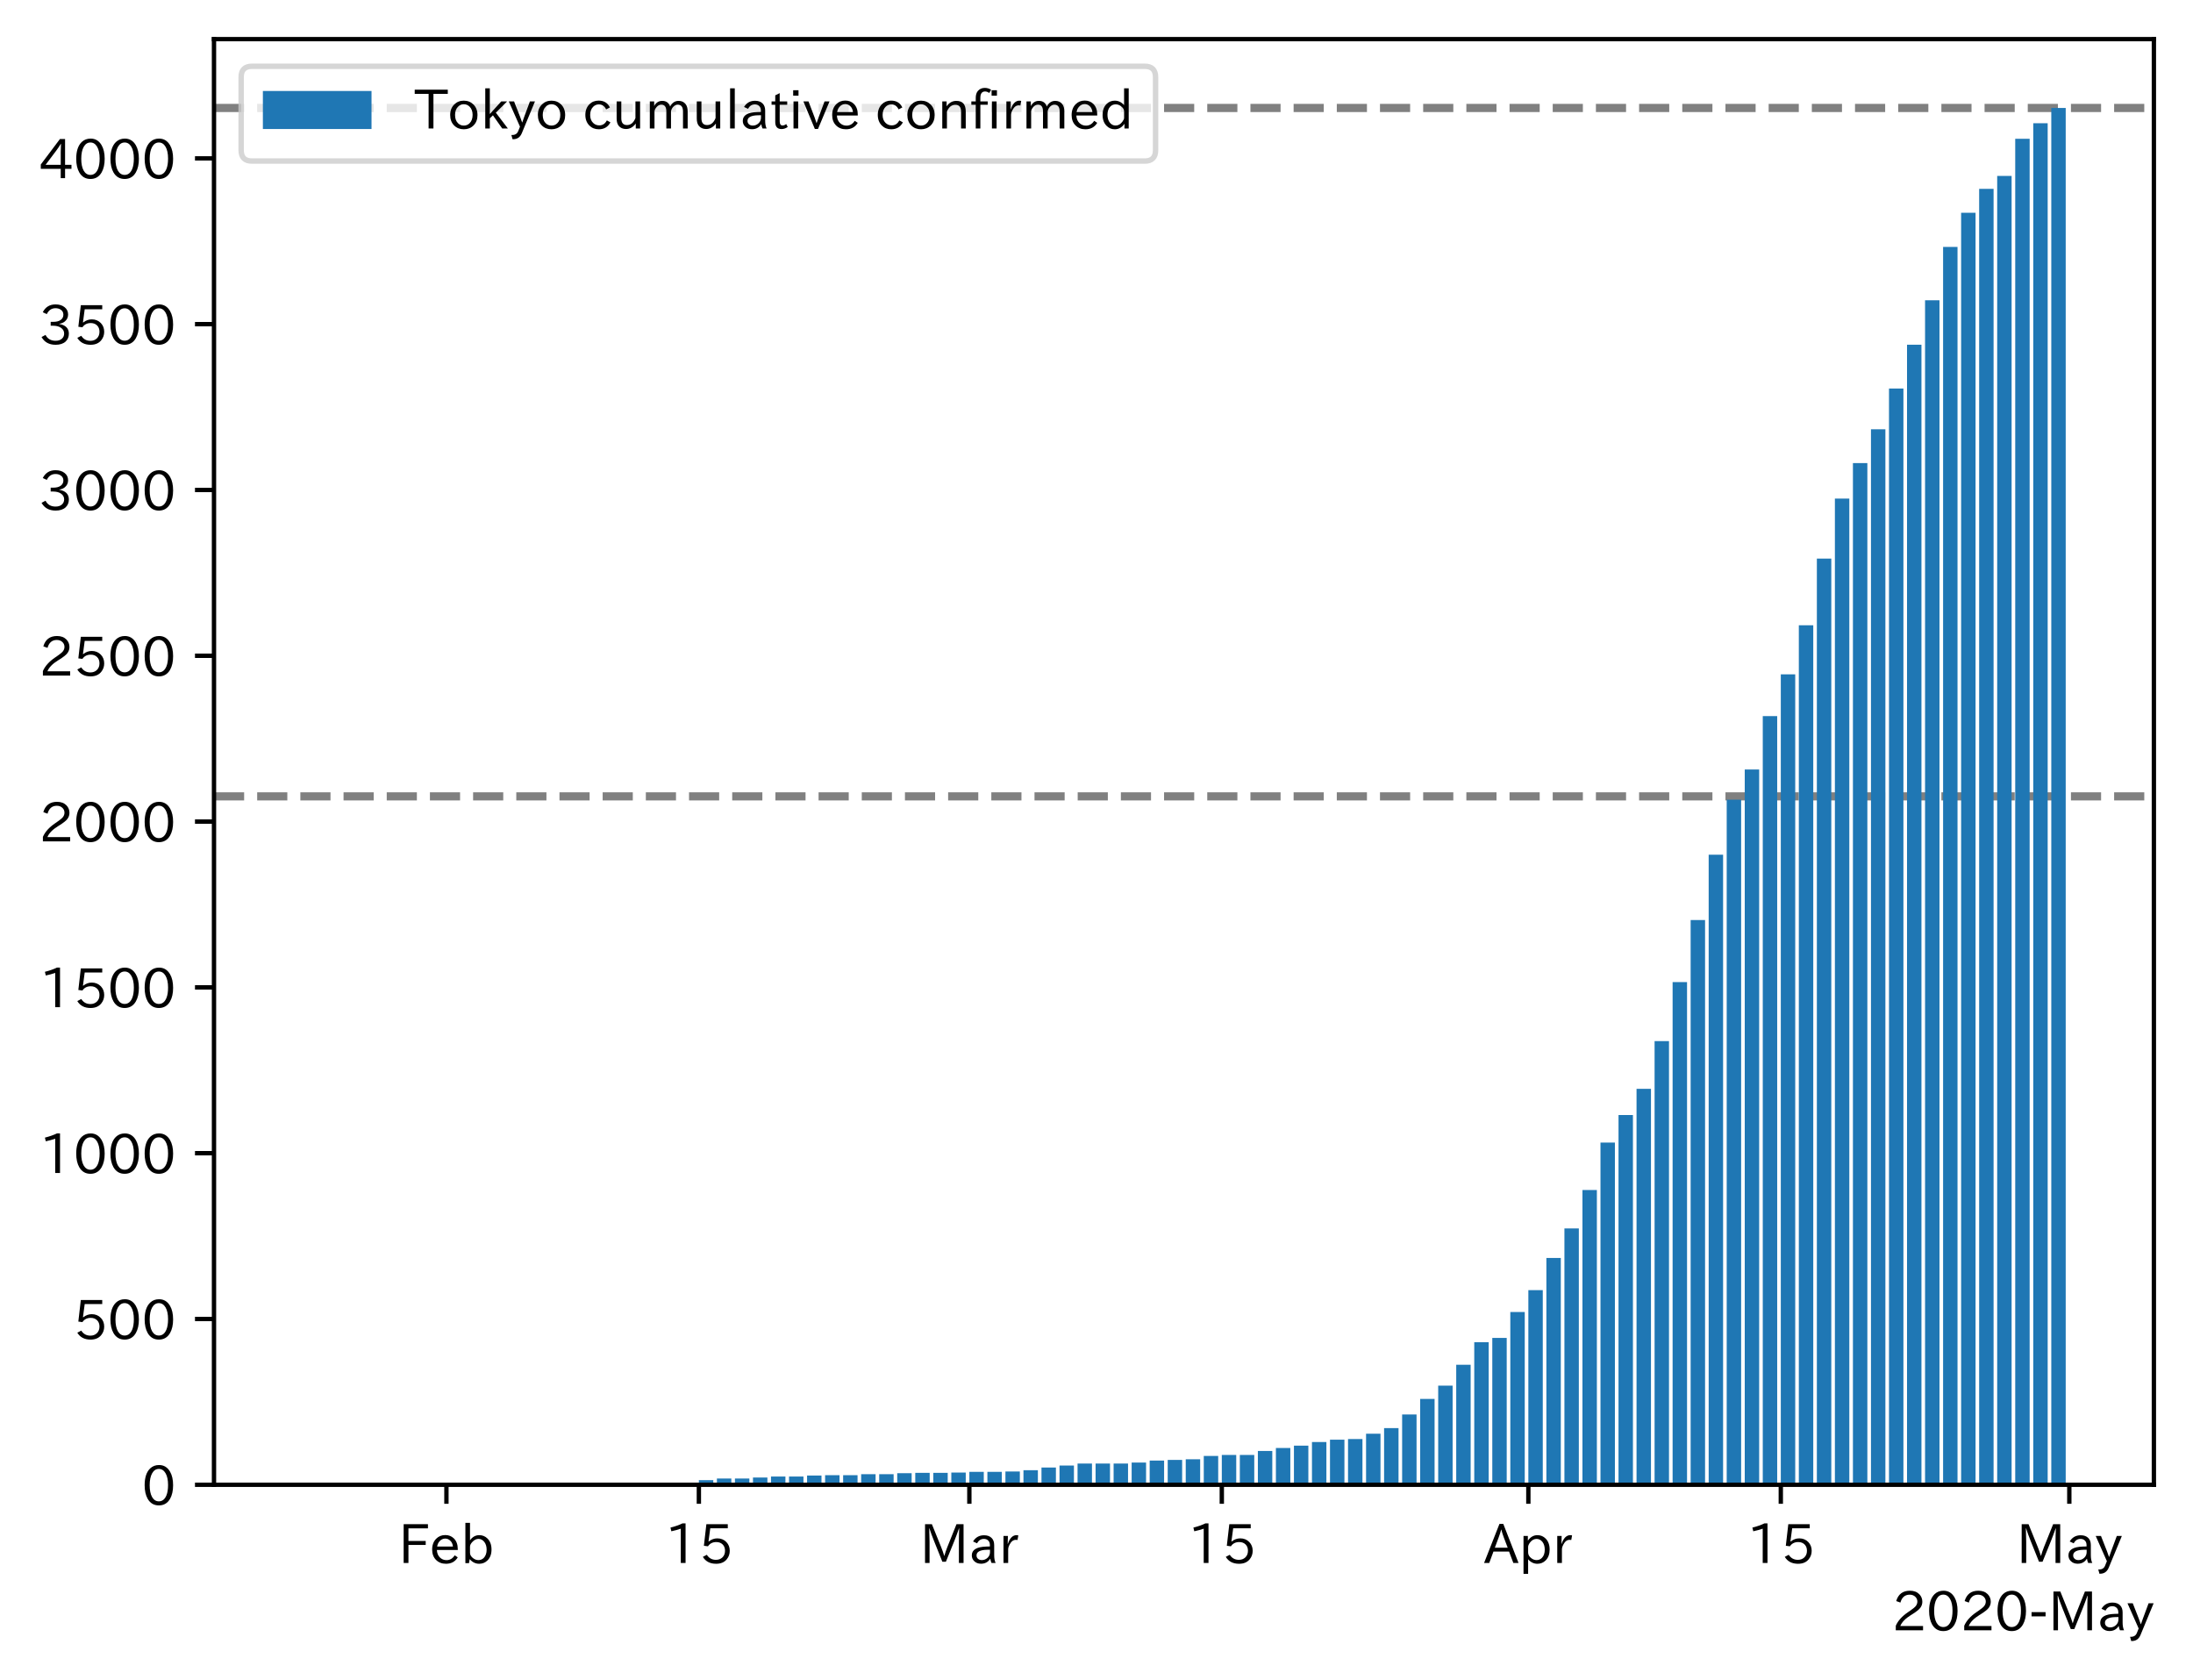 <?xml version="1.0" encoding="utf-8" standalone="no"?>
<!DOCTYPE svg PUBLIC "-//W3C//DTD SVG 1.1//EN"
  "http://www.w3.org/Graphics/SVG/1.1/DTD/svg11.dtd">
<!-- Created with matplotlib (https://matplotlib.org/) -->
<svg height="309.293pt" version="1.1" viewBox="0 0 403.714 309.293" width="403.714pt" xmlns="http://www.w3.org/2000/svg" xmlns:xlink="http://www.w3.org/1999/xlink">
 <defs>
  <style type="text/css">
*{stroke-linecap:butt;stroke-linejoin:round;}
  </style>
 </defs>
 <g id="figure_1">
  <g id="patch_1">
   <path d="M 0 309.293 
L 403.714 309.293 
L 403.714 0 
L 0 0 
z
" style="fill:#ffffff;"/>
  </g>
  <g id="axes_1">
   <g id="patch_2">
    <path d="M 39.394 273.312 
L 396.514 273.312 
L 396.514 7.2 
L 39.394 7.2 
z
" style="fill:#ffffff;"/>
   </g>
   <g id="line2d_1">
    <path clip-path="url(#p26501d1040)" d="M 39.394 19.872 
L 396.514 19.872 
" style="fill:none;stroke:#808080;stroke-dasharray:5.55,2.4;stroke-dashoffset:0;stroke-width:1.5;"/>
   </g>
   <g id="line2d_2">
    <path clip-path="url(#p26501d1040)" d="M 39.394 146.592 
L 396.514 146.592 
" style="fill:none;stroke:#808080;stroke-dasharray:5.55,2.4;stroke-dashoffset:0;stroke-width:1.5;"/>
   </g>
   <g id="patch_3">
    <path clip-path="url(#p26501d1040)" d="M 55.626 273.312 
L 58.282 273.312 
L 58.282 273.251 
L 55.626 273.251 
z
" style="fill:#1f77b4;"/>
   </g>
   <g id="patch_4">
    <path clip-path="url(#p26501d1040)" d="M 58.946 273.312 
L 61.602 273.312 
L 61.602 273.19 
L 58.946 273.19 
z
" style="fill:#1f77b4;"/>
   </g>
   <g id="patch_5">
    <path clip-path="url(#p26501d1040)" d="M 62.266 273.312 
L 64.921 273.312 
L 64.921 273.19 
L 62.266 273.19 
z
" style="fill:#1f77b4;"/>
   </g>
   <g id="patch_6">
    <path clip-path="url(#p26501d1040)" d="M 65.585 273.312 
L 68.241 273.312 
L 68.241 273.19 
L 65.585 273.19 
z
" style="fill:#1f77b4;"/>
   </g>
   <g id="patch_7">
    <path clip-path="url(#p26501d1040)" d="M 68.905 273.312 
L 71.56 273.312 
L 71.56 273.19 
L 68.905 273.19 
z
" style="fill:#1f77b4;"/>
   </g>
   <g id="patch_8">
    <path clip-path="url(#p26501d1040)" d="M 72.224 273.312 
L 74.88 273.312 
L 74.88 273.19 
L 72.224 273.19 
z
" style="fill:#1f77b4;"/>
   </g>
   <g id="patch_9">
    <path clip-path="url(#p26501d1040)" d="M 75.544 273.312 
L 78.2 273.312 
L 78.2 273.129 
L 75.544 273.129 
z
" style="fill:#1f77b4;"/>
   </g>
   <g id="patch_10">
    <path clip-path="url(#p26501d1040)" d="M 78.864 273.312 
L 81.519 273.312 
L 81.519 273.129 
L 78.864 273.129 
z
" style="fill:#1f77b4;"/>
   </g>
   <g id="patch_11">
    <path clip-path="url(#p26501d1040)" d="M 82.183 273.312 
L 84.839 273.312 
L 84.839 273.129 
L 82.183 273.129 
z
" style="fill:#1f77b4;"/>
   </g>
   <g id="patch_12">
    <path clip-path="url(#p26501d1040)" d="M 85.503 273.312 
L 88.158 273.312 
L 88.158 273.129 
L 85.503 273.129 
z
" style="fill:#1f77b4;"/>
   </g>
   <g id="patch_13">
    <path clip-path="url(#p26501d1040)" d="M 88.822 273.312 
L 91.478 273.312 
L 91.478 273.129 
L 88.822 273.129 
z
" style="fill:#1f77b4;"/>
   </g>
   <g id="patch_14">
    <path clip-path="url(#p26501d1040)" d="M 92.142 273.312 
L 94.797 273.312 
L 94.797 273.129 
L 92.142 273.129 
z
" style="fill:#1f77b4;"/>
   </g>
   <g id="patch_15">
    <path clip-path="url(#p26501d1040)" d="M 95.461 273.312 
L 98.117 273.312 
L 98.117 273.129 
L 95.461 273.129 
z
" style="fill:#1f77b4;"/>
   </g>
   <g id="patch_16">
    <path clip-path="url(#p26501d1040)" d="M 98.781 273.312 
L 101.437 273.312 
L 101.437 273.129 
L 98.781 273.129 
z
" style="fill:#1f77b4;"/>
   </g>
   <g id="patch_17">
    <path clip-path="url(#p26501d1040)" d="M 102.101 273.312 
L 104.756 273.312 
L 104.756 273.129 
L 102.101 273.129 
z
" style="fill:#1f77b4;"/>
   </g>
   <g id="patch_18">
    <path clip-path="url(#p26501d1040)" d="M 105.42 273.312 
L 108.076 273.312 
L 108.076 273.129 
L 105.42 273.129 
z
" style="fill:#1f77b4;"/>
   </g>
   <g id="patch_19">
    <path clip-path="url(#p26501d1040)" d="M 108.74 273.312 
L 111.395 273.312 
L 111.395 273.129 
L 108.74 273.129 
z
" style="fill:#1f77b4;"/>
   </g>
   <g id="patch_20">
    <path clip-path="url(#p26501d1040)" d="M 112.059 273.312 
L 114.715 273.312 
L 114.715 273.129 
L 112.059 273.129 
z
" style="fill:#1f77b4;"/>
   </g>
   <g id="patch_21">
    <path clip-path="url(#p26501d1040)" d="M 115.379 273.312 
L 118.035 273.312 
L 118.035 273.129 
L 115.379 273.129 
z
" style="fill:#1f77b4;"/>
   </g>
   <g id="patch_22">
    <path clip-path="url(#p26501d1040)" d="M 118.698 273.312 
L 121.354 273.312 
L 121.354 273.129 
L 118.698 273.129 
z
" style="fill:#1f77b4;"/>
   </g>
   <g id="patch_23">
    <path clip-path="url(#p26501d1040)" d="M 122.018 273.312 
L 124.674 273.312 
L 124.674 273.068 
L 122.018 273.068 
z
" style="fill:#1f77b4;"/>
   </g>
   <g id="patch_24">
    <path clip-path="url(#p26501d1040)" d="M 125.338 273.312 
L 127.993 273.312 
L 127.993 272.946 
L 125.338 272.946 
z
" style="fill:#1f77b4;"/>
   </g>
   <g id="patch_25">
    <path clip-path="url(#p26501d1040)" d="M 128.657 273.312 
L 131.313 273.312 
L 131.313 272.457 
L 128.657 272.457 
z
" style="fill:#1f77b4;"/>
   </g>
   <g id="patch_26">
    <path clip-path="url(#p26501d1040)" d="M 131.977 273.312 
L 134.632 273.312 
L 134.632 272.152 
L 131.977 272.152 
z
" style="fill:#1f77b4;"/>
   </g>
   <g id="patch_27">
    <path clip-path="url(#p26501d1040)" d="M 135.296 273.312 
L 137.952 273.312 
L 137.952 272.152 
L 135.296 272.152 
z
" style="fill:#1f77b4;"/>
   </g>
   <g id="patch_28">
    <path clip-path="url(#p26501d1040)" d="M 138.616 273.312 
L 141.272 273.312 
L 141.272 271.969 
L 138.616 271.969 
z
" style="fill:#1f77b4;"/>
   </g>
   <g id="patch_29">
    <path clip-path="url(#p26501d1040)" d="M 141.935 273.312 
L 144.591 273.312 
L 144.591 271.786 
L 141.935 271.786 
z
" style="fill:#1f77b4;"/>
   </g>
   <g id="patch_30">
    <path clip-path="url(#p26501d1040)" d="M 145.255 273.312 
L 147.911 273.312 
L 147.911 271.786 
L 145.255 271.786 
z
" style="fill:#1f77b4;"/>
   </g>
   <g id="patch_31">
    <path clip-path="url(#p26501d1040)" d="M 148.575 273.312 
L 151.23 273.312 
L 151.23 271.603 
L 148.575 271.603 
z
" style="fill:#1f77b4;"/>
   </g>
   <g id="patch_32">
    <path clip-path="url(#p26501d1040)" d="M 151.894 273.312 
L 154.55 273.312 
L 154.55 271.542 
L 151.894 271.542 
z
" style="fill:#1f77b4;"/>
   </g>
   <g id="patch_33">
    <path clip-path="url(#p26501d1040)" d="M 155.214 273.312 
L 157.869 273.312 
L 157.869 271.542 
L 155.214 271.542 
z
" style="fill:#1f77b4;"/>
   </g>
   <g id="patch_34">
    <path clip-path="url(#p26501d1040)" d="M 158.533 273.312 
L 161.189 273.312 
L 161.189 271.359 
L 158.533 271.359 
z
" style="fill:#1f77b4;"/>
   </g>
   <g id="patch_35">
    <path clip-path="url(#p26501d1040)" d="M 161.853 273.312 
L 164.509 273.312 
L 164.509 271.359 
L 161.853 271.359 
z
" style="fill:#1f77b4;"/>
   </g>
   <g id="patch_36">
    <path clip-path="url(#p26501d1040)" d="M 165.172 273.312 
L 167.828 273.312 
L 167.828 271.176 
L 165.172 271.176 
z
" style="fill:#1f77b4;"/>
   </g>
   <g id="patch_37">
    <path clip-path="url(#p26501d1040)" d="M 168.492 273.312 
L 171.148 273.312 
L 171.148 271.115 
L 168.492 271.115 
z
" style="fill:#1f77b4;"/>
   </g>
   <g id="patch_38">
    <path clip-path="url(#p26501d1040)" d="M 171.812 273.312 
L 174.467 273.312 
L 174.467 271.115 
L 171.812 271.115 
z
" style="fill:#1f77b4;"/>
   </g>
   <g id="patch_39">
    <path clip-path="url(#p26501d1040)" d="M 175.131 273.312 
L 177.787 273.312 
L 177.787 271.054 
L 175.131 271.054 
z
" style="fill:#1f77b4;"/>
   </g>
   <g id="patch_40">
    <path clip-path="url(#p26501d1040)" d="M 178.451 273.312 
L 181.106 273.312 
L 181.106 270.931 
L 178.451 270.931 
z
" style="fill:#1f77b4;"/>
   </g>
   <g id="patch_41">
    <path clip-path="url(#p26501d1040)" d="M 181.77 273.312 
L 184.426 273.312 
L 184.426 270.931 
L 181.77 270.931 
z
" style="fill:#1f77b4;"/>
   </g>
   <g id="patch_42">
    <path clip-path="url(#p26501d1040)" d="M 185.09 273.312 
L 187.746 273.312 
L 187.746 270.87 
L 185.09 270.87 
z
" style="fill:#1f77b4;"/>
   </g>
   <g id="patch_43">
    <path clip-path="url(#p26501d1040)" d="M 188.41 273.312 
L 191.065 273.312 
L 191.065 270.626 
L 188.41 270.626 
z
" style="fill:#1f77b4;"/>
   </g>
   <g id="patch_44">
    <path clip-path="url(#p26501d1040)" d="M 191.729 273.312 
L 194.385 273.312 
L 194.385 270.138 
L 191.729 270.138 
z
" style="fill:#1f77b4;"/>
   </g>
   <g id="patch_45">
    <path clip-path="url(#p26501d1040)" d="M 195.049 273.312 
L 197.704 273.312 
L 197.704 269.772 
L 195.049 269.772 
z
" style="fill:#1f77b4;"/>
   </g>
   <g id="patch_46">
    <path clip-path="url(#p26501d1040)" d="M 198.368 273.312 
L 201.024 273.312 
L 201.024 269.405 
L 198.368 269.405 
z
" style="fill:#1f77b4;"/>
   </g>
   <g id="patch_47">
    <path clip-path="url(#p26501d1040)" d="M 201.688 273.312 
L 204.343 273.312 
L 204.343 269.405 
L 201.688 269.405 
z
" style="fill:#1f77b4;"/>
   </g>
   <g id="patch_48">
    <path clip-path="url(#p26501d1040)" d="M 205.007 273.312 
L 207.663 273.312 
L 207.663 269.405 
L 205.007 269.405 
z
" style="fill:#1f77b4;"/>
   </g>
   <g id="patch_49">
    <path clip-path="url(#p26501d1040)" d="M 208.327 273.312 
L 210.983 273.312 
L 210.983 269.222 
L 208.327 269.222 
z
" style="fill:#1f77b4;"/>
   </g>
   <g id="patch_50">
    <path clip-path="url(#p26501d1040)" d="M 211.647 273.312 
L 214.302 273.312 
L 214.302 268.856 
L 211.647 268.856 
z
" style="fill:#1f77b4;"/>
   </g>
   <g id="patch_51">
    <path clip-path="url(#p26501d1040)" d="M 214.966 273.312 
L 217.622 273.312 
L 217.622 268.734 
L 214.966 268.734 
z
" style="fill:#1f77b4;"/>
   </g>
   <g id="patch_52">
    <path clip-path="url(#p26501d1040)" d="M 218.286 273.312 
L 220.941 273.312 
L 220.941 268.612 
L 218.286 268.612 
z
" style="fill:#1f77b4;"/>
   </g>
   <g id="patch_53">
    <path clip-path="url(#p26501d1040)" d="M 221.605 273.312 
L 224.261 273.312 
L 224.261 268.001 
L 221.605 268.001 
z
" style="fill:#1f77b4;"/>
   </g>
   <g id="patch_54">
    <path clip-path="url(#p26501d1040)" d="M 224.925 273.312 
L 227.581 273.312 
L 227.581 267.818 
L 224.925 267.818 
z
" style="fill:#1f77b4;"/>
   </g>
   <g id="patch_55">
    <path clip-path="url(#p26501d1040)" d="M 228.244 273.312 
L 230.9 273.312 
L 230.9 267.818 
L 228.244 267.818 
z
" style="fill:#1f77b4;"/>
   </g>
   <g id="patch_56">
    <path clip-path="url(#p26501d1040)" d="M 231.564 273.312 
L 234.22 273.312 
L 234.22 267.086 
L 231.564 267.086 
z
" style="fill:#1f77b4;"/>
   </g>
   <g id="patch_57">
    <path clip-path="url(#p26501d1040)" d="M 234.884 273.312 
L 237.539 273.312 
L 237.539 266.537 
L 234.884 266.537 
z
" style="fill:#1f77b4;"/>
   </g>
   <g id="patch_58">
    <path clip-path="url(#p26501d1040)" d="M 238.203 273.312 
L 240.859 273.312 
L 240.859 266.109 
L 238.203 266.109 
z
" style="fill:#1f77b4;"/>
   </g>
   <g id="patch_59">
    <path clip-path="url(#p26501d1040)" d="M 241.523 273.312 
L 244.178 273.312 
L 244.178 265.438 
L 241.523 265.438 
z
" style="fill:#1f77b4;"/>
   </g>
   <g id="patch_60">
    <path clip-path="url(#p26501d1040)" d="M 244.842 273.312 
L 247.498 273.312 
L 247.498 265.01 
L 244.842 265.01 
z
" style="fill:#1f77b4;"/>
   </g>
   <g id="patch_61">
    <path clip-path="url(#p26501d1040)" d="M 248.162 273.312 
L 250.818 273.312 
L 250.818 264.888 
L 248.162 264.888 
z
" style="fill:#1f77b4;"/>
   </g>
   <g id="patch_62">
    <path clip-path="url(#p26501d1040)" d="M 251.481 273.312 
L 254.137 273.312 
L 254.137 263.912 
L 251.481 263.912 
z
" style="fill:#1f77b4;"/>
   </g>
   <g id="patch_63">
    <path clip-path="url(#p26501d1040)" d="M 254.801 273.312 
L 257.457 273.312 
L 257.457 262.874 
L 254.801 262.874 
z
" style="fill:#1f77b4;"/>
   </g>
   <g id="patch_64">
    <path clip-path="url(#p26501d1040)" d="M 258.121 273.312 
L 260.776 273.312 
L 260.776 260.371 
L 258.121 260.371 
z
" style="fill:#1f77b4;"/>
   </g>
   <g id="patch_65">
    <path clip-path="url(#p26501d1040)" d="M 261.44 273.312 
L 264.096 273.312 
L 264.096 257.503 
L 261.44 257.503 
z
" style="fill:#1f77b4;"/>
   </g>
   <g id="patch_66">
    <path clip-path="url(#p26501d1040)" d="M 264.76 273.312 
L 267.415 273.312 
L 267.415 255.061 
L 264.76 255.061 
z
" style="fill:#1f77b4;"/>
   </g>
   <g id="patch_67">
    <path clip-path="url(#p26501d1040)" d="M 268.079 273.312 
L 270.735 273.312 
L 270.735 251.215 
L 268.079 251.215 
z
" style="fill:#1f77b4;"/>
   </g>
   <g id="patch_68">
    <path clip-path="url(#p26501d1040)" d="M 271.399 273.312 
L 274.055 273.312 
L 274.055 247.065 
L 271.399 247.065 
z
" style="fill:#1f77b4;"/>
   </g>
   <g id="patch_69">
    <path clip-path="url(#p26501d1040)" d="M 274.719 273.312 
L 277.374 273.312 
L 277.374 246.271 
L 274.719 246.271 
z
" style="fill:#1f77b4;"/>
   </g>
   <g id="patch_70">
    <path clip-path="url(#p26501d1040)" d="M 278.038 273.312 
L 280.694 273.312 
L 280.694 241.51 
L 278.038 241.51 
z
" style="fill:#1f77b4;"/>
   </g>
   <g id="patch_71">
    <path clip-path="url(#p26501d1040)" d="M 281.358 273.312 
L 284.013 273.312 
L 284.013 237.481 
L 281.358 237.481 
z
" style="fill:#1f77b4;"/>
   </g>
   <g id="patch_72">
    <path clip-path="url(#p26501d1040)" d="M 284.677 273.312 
L 287.333 273.312 
L 287.333 231.56 
L 284.677 231.56 
z
" style="fill:#1f77b4;"/>
   </g>
   <g id="patch_73">
    <path clip-path="url(#p26501d1040)" d="M 287.997 273.312 
L 290.652 273.312 
L 290.652 226.128 
L 287.997 226.128 
z
" style="fill:#1f77b4;"/>
   </g>
   <g id="patch_74">
    <path clip-path="url(#p26501d1040)" d="M 291.316 273.312 
L 293.972 273.312 
L 293.972 219.047 
L 291.316 219.047 
z
" style="fill:#1f77b4;"/>
   </g>
   <g id="patch_75">
    <path clip-path="url(#p26501d1040)" d="M 294.636 273.312 
L 297.292 273.312 
L 297.292 210.318 
L 294.636 210.318 
z
" style="fill:#1f77b4;"/>
   </g>
   <g id="patch_76">
    <path clip-path="url(#p26501d1040)" d="M 297.956 273.312 
L 300.611 273.312 
L 300.611 205.252 
L 297.956 205.252 
z
" style="fill:#1f77b4;"/>
   </g>
   <g id="patch_77">
    <path clip-path="url(#p26501d1040)" d="M 301.275 273.312 
L 303.931 273.312 
L 303.931 200.43 
L 301.275 200.43 
z
" style="fill:#1f77b4;"/>
   </g>
   <g id="patch_78">
    <path clip-path="url(#p26501d1040)" d="M 304.595 273.312 
L 307.25 273.312 
L 307.25 191.64 
L 304.595 191.64 
z
" style="fill:#1f77b4;"/>
   </g>
   <g id="patch_79">
    <path clip-path="url(#p26501d1040)" d="M 307.914 273.312 
L 310.57 273.312 
L 310.57 180.775 
L 307.914 180.775 
z
" style="fill:#1f77b4;"/>
   </g>
   <g id="patch_80">
    <path clip-path="url(#p26501d1040)" d="M 311.234 273.312 
L 313.889 273.312 
L 313.889 169.36 
L 311.234 169.36 
z
" style="fill:#1f77b4;"/>
   </g>
   <g id="patch_81">
    <path clip-path="url(#p26501d1040)" d="M 314.553 273.312 
L 317.209 273.312 
L 317.209 157.335 
L 314.553 157.335 
z
" style="fill:#1f77b4;"/>
   </g>
   <g id="patch_82">
    <path clip-path="url(#p26501d1040)" d="M 317.873 273.312 
L 320.529 273.312 
L 320.529 147.202 
L 317.873 147.202 
z
" style="fill:#1f77b4;"/>
   </g>
   <g id="patch_83">
    <path clip-path="url(#p26501d1040)" d="M 321.193 273.312 
L 323.848 273.312 
L 323.848 141.648 
L 321.193 141.648 
z
" style="fill:#1f77b4;"/>
   </g>
   <g id="patch_84">
    <path clip-path="url(#p26501d1040)" d="M 324.512 273.312 
L 327.168 273.312 
L 327.168 131.82 
L 324.512 131.82 
z
" style="fill:#1f77b4;"/>
   </g>
   <g id="patch_85">
    <path clip-path="url(#p26501d1040)" d="M 327.832 273.312 
L 330.487 273.312 
L 330.487 124.129 
L 327.832 124.129 
z
" style="fill:#1f77b4;"/>
   </g>
   <g id="patch_86">
    <path clip-path="url(#p26501d1040)" d="M 331.151 273.312 
L 333.807 273.312 
L 333.807 115.095 
L 331.151 115.095 
z
" style="fill:#1f77b4;"/>
   </g>
   <g id="patch_87">
    <path clip-path="url(#p26501d1040)" d="M 334.471 273.312 
L 337.127 273.312 
L 337.127 102.826 
L 334.471 102.826 
z
" style="fill:#1f77b4;"/>
   </g>
   <g id="patch_88">
    <path clip-path="url(#p26501d1040)" d="M 337.79 273.312 
L 340.446 273.312 
L 340.446 91.778 
L 337.79 91.778 
z
" style="fill:#1f77b4;"/>
   </g>
   <g id="patch_89">
    <path clip-path="url(#p26501d1040)" d="M 341.11 273.312 
L 343.766 273.312 
L 343.766 85.246 
L 341.11 85.246 
z
" style="fill:#1f77b4;"/>
   </g>
   <g id="patch_90">
    <path clip-path="url(#p26501d1040)" d="M 344.43 273.312 
L 347.085 273.312 
L 347.085 79.02 
L 344.43 79.02 
z
" style="fill:#1f77b4;"/>
   </g>
   <g id="patch_91">
    <path clip-path="url(#p26501d1040)" d="M 347.749 273.312 
L 350.405 273.312 
L 350.405 71.512 
L 347.749 71.512 
z
" style="fill:#1f77b4;"/>
   </g>
   <g id="patch_92">
    <path clip-path="url(#p26501d1040)" d="M 351.069 273.312 
L 353.724 273.312 
L 353.724 63.455 
L 351.069 63.455 
z
" style="fill:#1f77b4;"/>
   </g>
   <g id="patch_93">
    <path clip-path="url(#p26501d1040)" d="M 354.388 273.312 
L 357.044 273.312 
L 357.044 55.275 
L 354.388 55.275 
z
" style="fill:#1f77b4;"/>
   </g>
   <g id="patch_94">
    <path clip-path="url(#p26501d1040)" d="M 357.708 273.312 
L 360.364 273.312 
L 360.364 45.448 
L 357.708 45.448 
z
" style="fill:#1f77b4;"/>
   </g>
   <g id="patch_95">
    <path clip-path="url(#p26501d1040)" d="M 361.027 273.312 
L 363.683 273.312 
L 363.683 39.161 
L 361.027 39.161 
z
" style="fill:#1f77b4;"/>
   </g>
   <g id="patch_96">
    <path clip-path="url(#p26501d1040)" d="M 364.347 273.312 
L 367.003 273.312 
L 367.003 34.766 
L 364.347 34.766 
z
" style="fill:#1f77b4;"/>
   </g>
   <g id="patch_97">
    <path clip-path="url(#p26501d1040)" d="M 367.667 273.312 
L 370.322 273.312 
L 370.322 32.385 
L 367.667 32.385 
z
" style="fill:#1f77b4;"/>
   </g>
   <g id="patch_98">
    <path clip-path="url(#p26501d1040)" d="M 370.986 273.312 
L 373.642 273.312 
L 373.642 25.549 
L 370.986 25.549 
z
" style="fill:#1f77b4;"/>
   </g>
   <g id="patch_99">
    <path clip-path="url(#p26501d1040)" d="M 374.306 273.312 
L 376.961 273.312 
L 376.961 22.68 
L 374.306 22.68 
z
" style="fill:#1f77b4;"/>
   </g>
   <g id="patch_100">
    <path clip-path="url(#p26501d1040)" d="M 377.625 273.312 
L 380.281 273.312 
L 380.281 19.872 
L 377.625 19.872 
z
" style="fill:#1f77b4;"/>
   </g>
   <g id="matplotlib.axis_1">
    <g id="xtick_1">
     <g id="line2d_3">
      <defs>
       <path d="M 0 0 
L 0 3.5 
" id="mdbf33c0006" style="stroke:#000000;stroke-width:0.8;"/>
      </defs>
      <g>
       <use style="stroke:#000000;stroke-width:0.8;" x="82.183" xlink:href="#mdbf33c0006" y="273.312"/>
      </g>
     </g>
     <g id="text_1">
      <!-- Feb -->
      <defs>
       <path d="M 54.203 64.703 
L 18.312 64.703 
L 18.312 41.5 
L 50.094 41.5 
L 50.094 34.188 
L 18.312 34.188 
L 18.312 0.984 
L 9.516 0.984 
L 9.516 72.406 
L 54.203 72.406 
z
" id="IPAexGothic-70"/>
       <path d="M 13.484 24.906 
Q 13.922 16.266 18.891 11.281 
Q 23.969 6.203 31.203 6.203 
Q 40.719 6.203 46.297 15.094 
L 51.906 11.375 
Q 44.828 -0.484 30.172 -0.484 
Q 19.094 -0.484 11.969 6.594 
Q 4.781 13.812 4.781 25.641 
Q 4.781 38.188 12.312 45.703 
Q 19 52.391 29 52.391 
Q 38.422 52.391 44.781 46.188 
Q 51.906 38.969 51.906 26.906 
L 51.906 24.906 
z
M 43.062 31.203 
Q 42.328 37.984 38.281 41.891 
Q 34.281 45.906 28.812 45.906 
Q 22.469 45.906 17.969 40.484 
Q 14.891 36.812 13.969 31.203 
z
" id="IPAexGothic-101"/>
       <path d="M 17.578 42.672 
Q 24.219 52.203 34.672 52.203 
Q 43.562 52.203 49.859 45.906 
Q 57.172 38.578 57.172 25.688 
Q 57.172 13.094 49.859 5.812 
Q 43.562 -0.484 34.469 -0.484 
Q 24.359 -0.484 17 8.062 
L 15.766 0.688 
L 9.078 0.688 
L 9.078 74.906 
L 17.578 74.906 
z
M 17.578 31.203 
L 17.578 19.578 
Q 17.578 13.875 23.875 9.375 
Q 28.172 6.297 33.109 6.297 
Q 38.875 6.297 42.875 10.297 
Q 48.188 15.766 48.188 25.484 
Q 48.188 34.281 43.797 39.891 
Q 39.453 45.312 33.203 45.312 
Q 27.484 45.312 22.469 40.281 
Q 17.578 35.406 17.578 31.203 
z
" id="IPAexGothic-98"/>
      </defs>
      <g transform="translate(73.36 287.803)scale(0.1 -0.1)">
       <use xlink:href="#IPAexGothic-70"/>
       <use x="57.178" xlink:href="#IPAexGothic-101"/>
       <use x="114.062" xlink:href="#IPAexGothic-98"/>
      </g>
     </g>
    </g>
    <g id="xtick_2">
     <g id="line2d_4">
      <g>
       <use style="stroke:#000000;stroke-width:0.8;" x="128.657" xlink:href="#mdbf33c0006" y="273.312"/>
      </g>
     </g>
     <g id="text_2">
      <!-- 15 -->
      <defs>
       <path d="M 38.484 0.984 
L 29.688 0.984 
L 29.688 64.109 
Q 21.438 61.281 12.312 59.328 
L 10.688 66.109 
Q 23.734 69.391 32.906 73.922 
L 38.484 73.922 
z
" id="IPAexGothic-49"/>
       <path d="M 18.406 40.672 
Q 25.531 46.297 33.938 46.297 
Q 44 46.297 50.641 39.5 
Q 56.844 33.016 56.844 23.391 
Q 56.844 14.656 51.516 8.016 
Q 44.828 -0.484 31.734 -0.484 
Q 14.984 -0.484 7.328 12.25 
L 14.656 16.062 
Q 20.453 6.781 31.453 6.781 
Q 38.531 6.781 43.266 11.188 
Q 48.141 15.828 48.141 23.484 
Q 48.141 30.719 43.844 35.016 
Q 39.359 39.5 32.125 39.5 
Q 21.969 39.5 16.75 31.688 
L 9.234 32.672 
L 13.812 72.406 
L 53.219 72.406 
L 53.219 64.891 
L 20.953 64.891 
L 17.719 40.672 
z
" id="IPAexGothic-53"/>
      </defs>
      <g transform="translate(122.359 287.803)scale(0.1 -0.1)">
       <use xlink:href="#IPAexGothic-49"/>
       <use x="62.988" xlink:href="#IPAexGothic-53"/>
      </g>
     </g>
    </g>
    <g id="xtick_3">
     <g id="line2d_5">
      <g>
       <use style="stroke:#000000;stroke-width:0.8;" x="178.451" xlink:href="#mdbf33c0006" y="273.312"/>
      </g>
     </g>
     <g id="text_3">
      <!-- Mar -->
      <defs>
       <path d="M 80.422 0.984 
L 71.828 0.984 
L 71.828 39.594 
Q 71.828 51.266 72.406 64.594 
L 72.016 64.594 
Q 68.062 53.266 63.531 41.797 
L 47.906 3.266 
L 41.406 3.266 
L 25.641 42.578 
Q 20.75 54.781 17.625 64.703 
L 17.234 64.703 
Q 17.828 48.922 17.828 39.891 
L 17.828 0.984 
L 9.516 0.984 
L 9.516 72.406 
L 22.125 72.406 
L 39.109 30.375 
Q 42.141 23 44.828 14.156 
L 45.125 14.156 
Q 47.312 22.125 50.531 30.172 
L 67.438 72.406 
L 80.422 72.406 
z
" id="IPAexGothic-77"/>
       <path d="M 49.312 0.984 
L 41.75 0.984 
Q 39.984 4.734 39.547 8.688 
L 39.203 8.688 
Q 33.547 -0.391 22.312 -0.391 
Q 14.594 -0.391 9.719 4.5 
Q 5.422 8.797 5.422 14.984 
Q 5.422 30.422 32.031 31.203 
L 38.719 31.391 
L 38.719 33.984 
Q 38.719 39.203 35.75 42.188 
Q 32.625 45.312 27.734 45.312 
Q 19.344 45.312 15.141 37.156 
L 7.719 40.578 
Q 14.656 52 27.938 52 
Q 37.109 52 42.047 46.875 
Q 46.625 42.281 46.625 33.891 
L 46.625 15.578 
Q 46.625 6.25 49.312 0.984 
z
M 38.922 25.391 
L 33.453 25.297 
Q 14.109 24.859 14.109 14.891 
Q 14.109 11.375 16.406 9.078 
Q 19.234 6.297 23.828 6.297 
Q 30.219 6.297 34.906 10.984 
Q 38.922 15.141 38.922 21 
z
" id="IPAexGothic-97"/>
       <path d="M 36.078 51.812 
L 34.578 43.266 
Q 32.906 43.609 31.594 43.609 
Q 25.828 43.609 22.078 38.188 
Q 17.391 31.344 17.391 26.172 
L 17.391 0.984 
L 8.797 0.984 
L 8.797 50.781 
L 16.891 50.781 
L 16.5 35.984 
L 16.703 35.984 
Q 22.219 52.203 32.766 52.203 
Q 34.469 52.203 36.078 51.812 
z
" id="IPAexGothic-114"/>
      </defs>
      <g transform="translate(169.341 287.803)scale(0.1 -0.1)">
       <use xlink:href="#IPAexGothic-77"/>
       <use x="90.186" xlink:href="#IPAexGothic-97"/>
       <use x="145.166" xlink:href="#IPAexGothic-114"/>
      </g>
     </g>
    </g>
    <g id="xtick_4">
     <g id="line2d_6">
      <g>
       <use style="stroke:#000000;stroke-width:0.8;" x="224.925" xlink:href="#mdbf33c0006" y="273.312"/>
      </g>
     </g>
     <g id="text_4">
      <!-- 15 -->
      <g transform="translate(218.626 287.803)scale(0.1 -0.1)">
       <use xlink:href="#IPAexGothic-49"/>
       <use x="62.988" xlink:href="#IPAexGothic-53"/>
      </g>
     </g>
    </g>
    <g id="xtick_5">
     <g id="line2d_7">
      <g>
       <use style="stroke:#000000;stroke-width:0.8;" x="281.358" xlink:href="#mdbf33c0006" y="273.312"/>
      </g>
     </g>
     <g id="text_5">
      <!-- Apr -->
      <defs>
       <path d="M 63.375 0.984 
L 53.812 0.984 
L 45.906 22.016 
L 17.188 22.016 
L 9.422 0.984 
L -0.094 0.984 
L 28.219 72.906 
L 35.297 72.906 
z
M 43.406 29.109 
L 36.188 48.094 
Q 33.203 56.062 31.688 62.5 
L 31.391 62.5 
Q 29.641 55.672 26.812 48.094 
L 19.734 29.109 
z
" id="IPAexGothic-65"/>
       <path d="M 16.797 42 
Q 23.828 52.203 34.469 52.203 
Q 43.266 52.203 49.562 45.906 
Q 56.891 38.578 56.891 25.688 
Q 56.891 13.141 49.656 5.812 
Q 43.359 -0.484 34.375 -0.484 
Q 24.516 -0.484 17.281 7.766 
L 17.281 -19 
L 8.797 -19 
L 8.797 50.781 
L 16.797 50.781 
z
M 17.281 30.469 
L 17.281 20.172 
Q 17.281 14.016 23.688 9.375 
Q 27.984 6.297 32.906 6.297 
Q 38.578 6.297 42.578 10.297 
Q 47.906 15.578 47.906 25.484 
Q 47.906 34.375 43.5 39.984 
Q 39.109 45.312 32.812 45.312 
Q 25.875 45.312 20.906 38.812 
Q 17.281 34.125 17.281 30.469 
z
" id="IPAexGothic-112"/>
      </defs>
      <g transform="translate(273.215 287.803)scale(0.1 -0.1)">
       <use xlink:href="#IPAexGothic-65"/>
       <use x="63.721" xlink:href="#IPAexGothic-112"/>
       <use x="125.83" xlink:href="#IPAexGothic-114"/>
      </g>
     </g>
    </g>
    <g id="xtick_6">
     <g id="line2d_8">
      <g>
       <use style="stroke:#000000;stroke-width:0.8;" x="327.832" xlink:href="#mdbf33c0006" y="273.312"/>
      </g>
     </g>
     <g id="text_6">
      <!-- 15 -->
      <g transform="translate(321.533 287.803)scale(0.1 -0.1)">
       <use xlink:href="#IPAexGothic-49"/>
       <use x="62.988" xlink:href="#IPAexGothic-53"/>
      </g>
     </g>
    </g>
    <g id="xtick_7">
     <g id="line2d_9">
      <g>
       <use style="stroke:#000000;stroke-width:0.8;" x="380.945" xlink:href="#mdbf33c0006" y="273.312"/>
      </g>
     </g>
     <g id="text_7">
      <!-- May -->
      <defs>
       <path d="M 48.781 50.781 
L 24.609 -7.625 
Q 19.969 -18.797 8.594 -18.797 
L 7.469 -18.797 
L 5.375 -10.984 
L 6.984 -10.984 
Q 15.141 -10.984 17.969 -3.719 
L 21.188 4.297 
L 0.594 50.781 
L 10.297 50.781 
L 21.297 22.797 
Q 23.875 16.016 25.094 12.203 
L 25.391 12.203 
Q 27.344 18.266 29.109 22.797 
L 39.5 50.781 
z
" id="IPAexGothic-121"/>
      </defs>
      <g transform="translate(371.225 287.803)scale(0.1 -0.1)">
       <use xlink:href="#IPAexGothic-77"/>
       <use x="90.186" xlink:href="#IPAexGothic-97"/>
       <use x="145.166" xlink:href="#IPAexGothic-121"/>
      </g>
     </g>
    </g>
    <g id="text_8">
     <!-- 2020-May -->
     <defs>
      <path d="M 57.172 0.984 
L 6.984 0.984 
L 6.984 9.281 
Q 12.891 23.047 29.594 34.422 
L 32.375 36.281 
Q 40.922 42.141 43.609 45.406 
Q 46.688 49.266 46.688 53.812 
Q 46.688 58.938 43.062 62.547 
Q 39.062 66.547 32.562 66.547 
Q 19.531 66.547 15.484 52 
L 7.766 54.781 
Q 13.328 73.828 33.062 73.828 
Q 43.844 73.828 50.25 67.438 
Q 55.859 61.672 55.859 53.516 
Q 55.859 47.469 52.25 42.531 
Q 48.922 37.75 36.969 30.281 
L 34.859 29 
Q 19.625 19.578 15.281 8.891 
L 57.172 8.891 
z
" id="IPAexGothic-50"/>
      <path d="M 31.844 73.828 
Q 45.016 73.828 52.094 61.625 
Q 57.719 51.953 57.719 36.625 
Q 57.719 21.438 52.094 11.578 
Q 45.125 -0.484 31.5 -0.484 
Q 17.922 -0.484 10.938 11.578 
Q 5.328 21.438 5.328 36.719 
Q 5.328 58.016 15.625 67.719 
Q 22.172 73.828 31.844 73.828 
z
M 31.5 66.656 
Q 23.688 66.656 19.188 58.734 
Q 14.594 50.734 14.594 36.625 
Q 14.594 22.75 19.094 14.797 
Q 23.641 6.984 31.5 6.984 
Q 40.922 6.984 45.453 18.016 
Q 48.438 25.344 48.438 37.109 
Q 48.438 50.875 43.844 58.734 
Q 39.203 66.656 31.5 66.656 
z
" id="IPAexGothic-48"/>
      <path d="M 30.766 26.609 
L 4.984 26.609 
L 4.984 34.422 
L 30.766 34.422 
z
" id="IPAexGothic-45"/>
     </defs>
     <g transform="translate(348.301 300.193)scale(0.1 -0.1)">
      <use xlink:href="#IPAexGothic-50"/>
      <use x="62.988" xlink:href="#IPAexGothic-48"/>
      <use x="125.977" xlink:href="#IPAexGothic-50"/>
      <use x="188.965" xlink:href="#IPAexGothic-48"/>
      <use x="251.953" xlink:href="#IPAexGothic-45"/>
      <use x="287.744" xlink:href="#IPAexGothic-77"/>
      <use x="377.93" xlink:href="#IPAexGothic-97"/>
      <use x="432.91" xlink:href="#IPAexGothic-121"/>
     </g>
    </g>
   </g>
   <g id="matplotlib.axis_2">
    <g id="ytick_1">
     <g id="line2d_10">
      <defs>
       <path d="M 0 0 
L -3.5 0 
" id="m29b92c18f9" style="stroke:#000000;stroke-width:0.8;"/>
      </defs>
      <g>
       <use style="stroke:#000000;stroke-width:0.8;" x="39.394" xlink:href="#m29b92c18f9" y="273.312"/>
      </g>
     </g>
     <g id="text_9">
      <!-- 0 -->
      <g transform="translate(26.095 277.057)scale(0.1 -0.1)">
       <use xlink:href="#IPAexGothic-48"/>
      </g>
     </g>
    </g>
    <g id="ytick_2">
     <g id="line2d_11">
      <g>
       <use style="stroke:#000000;stroke-width:0.8;" x="39.394" xlink:href="#m29b92c18f9" y="242.792"/>
      </g>
     </g>
     <g id="text_10">
      <!-- 500 -->
      <g transform="translate(13.498 246.537)scale(0.1 -0.1)">
       <use xlink:href="#IPAexGothic-53"/>
       <use x="62.988" xlink:href="#IPAexGothic-48"/>
       <use x="125.977" xlink:href="#IPAexGothic-48"/>
      </g>
     </g>
    </g>
    <g id="ytick_3">
     <g id="line2d_12">
      <g>
       <use style="stroke:#000000;stroke-width:0.8;" x="39.394" xlink:href="#m29b92c18f9" y="212.272"/>
      </g>
     </g>
     <g id="text_11">
      <!-- 1000 -->
      <g transform="translate(7.2 216.017)scale(0.1 -0.1)">
       <use xlink:href="#IPAexGothic-49"/>
       <use x="62.988" xlink:href="#IPAexGothic-48"/>
       <use x="125.977" xlink:href="#IPAexGothic-48"/>
       <use x="188.965" xlink:href="#IPAexGothic-48"/>
      </g>
     </g>
    </g>
    <g id="ytick_4">
     <g id="line2d_13">
      <g>
       <use style="stroke:#000000;stroke-width:0.8;" x="39.394" xlink:href="#m29b92c18f9" y="181.751"/>
      </g>
     </g>
     <g id="text_12">
      <!-- 1500 -->
      <g transform="translate(7.2 185.497)scale(0.1 -0.1)">
       <use xlink:href="#IPAexGothic-49"/>
       <use x="62.988" xlink:href="#IPAexGothic-53"/>
       <use x="125.977" xlink:href="#IPAexGothic-48"/>
       <use x="188.965" xlink:href="#IPAexGothic-48"/>
      </g>
     </g>
    </g>
    <g id="ytick_5">
     <g id="line2d_14">
      <g>
       <use style="stroke:#000000;stroke-width:0.8;" x="39.394" xlink:href="#m29b92c18f9" y="151.231"/>
      </g>
     </g>
     <g id="text_13">
      <!-- 2000 -->
      <g transform="translate(7.2 154.976)scale(0.1 -0.1)">
       <use xlink:href="#IPAexGothic-50"/>
       <use x="62.988" xlink:href="#IPAexGothic-48"/>
       <use x="125.977" xlink:href="#IPAexGothic-48"/>
       <use x="188.965" xlink:href="#IPAexGothic-48"/>
      </g>
     </g>
    </g>
    <g id="ytick_6">
     <g id="line2d_15">
      <g>
       <use style="stroke:#000000;stroke-width:0.8;" x="39.394" xlink:href="#m29b92c18f9" y="120.711"/>
      </g>
     </g>
     <g id="text_14">
      <!-- 2500 -->
      <g transform="translate(7.2 124.456)scale(0.1 -0.1)">
       <use xlink:href="#IPAexGothic-50"/>
       <use x="62.988" xlink:href="#IPAexGothic-53"/>
       <use x="125.977" xlink:href="#IPAexGothic-48"/>
       <use x="188.965" xlink:href="#IPAexGothic-48"/>
      </g>
     </g>
    </g>
    <g id="ytick_7">
     <g id="line2d_16">
      <g>
       <use style="stroke:#000000;stroke-width:0.8;" x="39.394" xlink:href="#m29b92c18f9" y="90.191"/>
      </g>
     </g>
     <g id="text_15">
      <!-- 3000 -->
      <defs>
       <path d="M 37.203 37.797 
Q 54.781 34.625 54.781 19.969 
Q 54.781 11.188 48.875 5.562 
Q 42.328 -0.484 30.375 -0.484 
Q 12.453 -0.484 4.5 13.766 
L 11.812 17.672 
Q 17.328 6.891 30.281 6.891 
Q 37.891 6.891 42.094 10.797 
Q 46.094 14.5 46.094 20.172 
Q 46.094 26.859 40.094 30.906 
Q 34.625 34.578 25.688 34.578 
L 21.297 34.578 
L 21.297 41.703 
L 25.875 41.703 
Q 34.859 41.703 39.594 45.125 
Q 44.672 48.734 44.672 54.828 
Q 44.672 61.469 38.969 64.656 
Q 35.297 66.844 30.172 66.844 
Q 19.344 66.844 14.109 55.906 
L 6.781 59.422 
Q 14.016 73.828 30.281 73.828 
Q 40.578 73.828 46.969 68.656 
Q 53.375 63.578 53.375 55.219 
Q 53.375 47.312 47.172 42.281 
Q 43.172 39.062 37.203 38.188 
z
" id="IPAexGothic-51"/>
      </defs>
      <g transform="translate(7.2 93.936)scale(0.1 -0.1)">
       <use xlink:href="#IPAexGothic-51"/>
       <use x="62.988" xlink:href="#IPAexGothic-48"/>
       <use x="125.977" xlink:href="#IPAexGothic-48"/>
       <use x="188.965" xlink:href="#IPAexGothic-48"/>
      </g>
     </g>
    </g>
    <g id="ytick_8">
     <g id="line2d_17">
      <g>
       <use style="stroke:#000000;stroke-width:0.8;" x="39.394" xlink:href="#m29b92c18f9" y="59.67"/>
      </g>
     </g>
     <g id="text_16">
      <!-- 3500 -->
      <g transform="translate(7.2 63.416)scale(0.1 -0.1)">
       <use xlink:href="#IPAexGothic-51"/>
       <use x="62.988" xlink:href="#IPAexGothic-53"/>
       <use x="125.977" xlink:href="#IPAexGothic-48"/>
       <use x="188.965" xlink:href="#IPAexGothic-48"/>
      </g>
     </g>
    </g>
    <g id="ytick_9">
     <g id="line2d_18">
      <g>
       <use style="stroke:#000000;stroke-width:0.8;" x="39.394" xlink:href="#m29b92c18f9" y="29.15"/>
      </g>
     </g>
     <g id="text_17">
      <!-- 4000 -->
      <defs>
       <path d="M 59.578 18.109 
L 47.797 18.109 
L 47.797 0.984 
L 39.797 0.984 
L 39.797 18.109 
L 3.078 18.109 
L 3.078 26.125 
L 38.375 73.094 
L 47.797 73.094 
L 47.797 25.531 
L 59.578 25.531 
z
M 40.281 64.203 
L 39.984 64.203 
Q 35.594 57.125 31.297 51.312 
L 11.859 25.531 
L 39.797 25.531 
L 39.797 49.125 
Q 39.797 54.391 40.281 64.203 
z
" id="IPAexGothic-52"/>
      </defs>
      <g transform="translate(7.2 32.895)scale(0.1 -0.1)">
       <use xlink:href="#IPAexGothic-52"/>
       <use x="62.988" xlink:href="#IPAexGothic-48"/>
       <use x="125.977" xlink:href="#IPAexGothic-48"/>
       <use x="188.965" xlink:href="#IPAexGothic-48"/>
      </g>
     </g>
    </g>
   </g>
   <g id="patch_101">
    <path d="M 39.394 273.312 
L 39.394 7.2 
" style="fill:none;stroke:#000000;stroke-linecap:square;stroke-linejoin:miter;stroke-width:0.8;"/>
   </g>
   <g id="patch_102">
    <path d="M 396.514 273.312 
L 396.514 7.2 
" style="fill:none;stroke:#000000;stroke-linecap:square;stroke-linejoin:miter;stroke-width:0.8;"/>
   </g>
   <g id="patch_103">
    <path d="M 39.394 273.312 
L 396.514 273.312 
" style="fill:none;stroke:#000000;stroke-linecap:square;stroke-linejoin:miter;stroke-width:0.8;"/>
   </g>
   <g id="patch_104">
    <path d="M 39.394 7.2 
L 396.514 7.2 
" style="fill:none;stroke:#000000;stroke-linecap:square;stroke-linejoin:miter;stroke-width:0.8;"/>
   </g>
   <g id="legend_1">
    <g id="patch_105">
     <path d="M 46.394 29.648 
L 210.731 29.648 
Q 212.731 29.648 212.731 27.648 
L 212.731 14.2 
Q 212.731 12.2 210.731 12.2 
L 46.394 12.2 
Q 44.394 12.2 44.394 14.2 
L 44.394 27.648 
Q 44.394 29.648 46.394 29.648 
z
" style="fill:#ffffff;opacity:0.8;stroke:#cccccc;stroke-linejoin:miter;"/>
    </g>
    <g id="patch_106">
     <path d="M 48.394 23.748 
L 68.394 23.748 
L 68.394 16.748 
L 48.394 16.748 
z
" style="fill:#1f77b4;"/>
    </g>
    <g id="text_18">
     <!-- Tokyo cumulative confirmed -->
     <defs>
      <path d="M 60.406 64.703 
L 33.984 64.703 
L 33.984 0.984 
L 25.094 0.984 
L 25.094 64.703 
L -0.484 64.703 
L -0.484 72.406 
L 60.406 72.406 
z
" id="IPAexGothic-84"/>
      <path d="M 29.984 52.203 
Q 40.531 52.203 47.75 45.125 
Q 55.172 37.703 55.172 25.594 
Q 55.172 13.875 47.906 6.594 
Q 40.766 -0.484 29.984 -0.484 
Q 19.188 -0.484 12.203 6.5 
Q 4.891 13.766 4.891 25.875 
Q 4.891 37.703 12.312 45.125 
Q 19.391 52.203 29.984 52.203 
z
M 29.984 45.609 
Q 23.734 45.609 19.391 41.109 
Q 13.875 35.594 13.875 25.781 
Q 13.875 16.109 19.281 10.688 
Q 23.688 6.297 29.984 6.297 
Q 36.422 6.297 40.766 10.797 
Q 46.188 16.219 46.188 26.125 
Q 46.188 35.453 40.672 41.109 
Q 36.188 45.609 29.984 45.609 
z
" id="IPAexGothic-111"/>
      <path d="M 50.688 0.984 
L 40.281 0.984 
L 23.188 25.203 
L 17.484 19.672 
L 17.484 0.984 
L 9.078 0.984 
L 9.078 74.906 
L 17.484 74.906 
L 17.484 27.594 
L 38.484 50.781 
L 49.266 50.781 
L 28.562 30.078 
z
" id="IPAexGothic-107"/>
      <path id="IPAexGothic-32"/>
      <path d="M 51.078 12.25 
Q 44.281 -0.484 29.688 -0.484 
Q 19.188 -0.484 12.312 6.391 
Q 4.891 13.922 4.891 25.984 
Q 4.891 37.938 12.312 45.516 
Q 19.094 52.297 29.391 52.297 
Q 43.953 52.297 50.094 39.703 
L 43.172 36.078 
Q 38.812 45.312 29.688 45.312 
Q 23.688 45.312 19.281 40.922 
Q 13.766 35.406 13.766 25.781 
Q 13.766 16.703 19.094 11.375 
Q 23.781 6.688 30.562 6.688 
Q 39.797 6.688 44.484 15.875 
z
" id="IPAexGothic-99"/>
      <path d="M 51.312 0.984 
L 43.312 0.984 
L 43.312 10.062 
Q 35.938 0 25.391 0 
Q 16.75 0 11.922 5.859 
Q 8.109 10.594 8.109 19.391 
L 8.109 50.781 
L 16.703 50.781 
L 16.703 19.672 
Q 16.703 7.281 27.094 7.281 
Q 37.594 7.281 42.719 20.172 
L 42.719 50.781 
L 51.312 50.781 
z
" id="IPAexGothic-117"/>
      <path d="M 78.469 0.984 
L 69.875 0.984 
L 69.875 32.172 
Q 69.875 44.828 60.109 44.828 
Q 55.469 44.828 51.609 40.531 
Q 48.875 37.453 47.797 32.859 
L 47.797 0.984 
L 39.203 0.984 
L 39.203 32.281 
Q 39.203 44.828 29.984 44.828 
Q 25.094 44.828 21.391 40.531 
Q 17.391 36.031 17.391 31.891 
L 17.391 0.984 
L 8.797 0.984 
L 8.797 50.781 
L 16.797 50.781 
L 16.797 42.188 
Q 21.734 51.812 31.688 51.812 
Q 42.578 51.812 46.188 41.359 
Q 51.609 51.812 61.766 51.812 
Q 69.969 51.812 74.562 46 
Q 78.469 41.219 78.469 32.375 
z
" id="IPAexGothic-109"/>
      <path d="M 17.672 0.984 
L 9.078 0.984 
L 9.078 74.906 
L 17.672 74.906 
z
" id="IPAexGothic-108"/>
      <path d="M 33.203 3.766 
Q 27.641 -0.094 21.828 -0.094 
Q 10.203 -0.094 10.203 12.984 
L 10.203 44.672 
L 3.422 44.672 
L 3.422 50.781 
L 10.203 50.781 
L 10.203 61.969 
L 18.406 66.062 
L 18.406 50.781 
L 32.234 50.781 
L 32.234 44.672 
L 18.406 44.672 
L 18.406 14.156 
Q 18.406 6.5 23.641 6.5 
Q 27.156 6.5 30.328 9.188 
z
" id="IPAexGothic-116"/>
      <path d="M 18.406 61.375 
L 8.594 61.375 
L 8.594 71.391 
L 18.406 71.391 
z
M 17.781 0.984 
L 9.188 0.984 
L 9.188 50.781 
L 17.781 50.781 
z
" id="IPAexGothic-105"/>
      <path d="M 48.484 50.781 
L 27.297 0.094 
L 21.484 0.094 
L 0.391 50.781 
L 9.812 50.781 
L 20.906 21.688 
L 23.781 13.188 
L 24.516 10.984 
L 24.812 10.984 
Q 25.641 13.812 28.469 21.688 
L 39.312 50.781 
z
" id="IPAexGothic-118"/>
      <path d="M 52 0.984 
L 43.406 0.984 
L 43.406 31.891 
Q 43.406 44.578 32.906 44.578 
Q 22.312 44.578 17.391 31.891 
L 17.391 0.984 
L 8.797 0.984 
L 8.797 50.781 
L 16.797 50.781 
L 16.797 41.797 
Q 23.828 51.812 34.719 51.812 
Q 52 51.812 52 32.375 
z
" id="IPAexGothic-110"/>
      <path d="M 38.375 72.219 
L 34.812 66.312 
Q 31.109 69.094 27.203 69.094 
Q 18.5 69.094 18.5 57.375 
L 18.5 50.781 
L 32.078 50.781 
L 32.078 44.672 
L 18.5 44.672 
L 18.5 0.984 
L 10.016 0.984 
L 10.016 44.672 
L 1.906 44.672 
L 1.906 50.781 
L 10.016 50.781 
L 10.016 57.172 
Q 10.016 65.438 13.922 70.062 
Q 18.75 75.688 26.703 75.688 
Q 33.062 75.688 38.375 72.219 
z
" id="IPAexGothic-102"/>
      <path d="M 52.984 0.984 
L 45.172 0.984 
L 45.172 9.672 
Q 38.141 -0.484 27.391 -0.484 
Q 18.453 -0.484 12.312 5.812 
Q 4.891 13.188 4.891 25.984 
Q 4.891 38.531 12.062 45.906 
Q 18.266 52.203 27.391 52.203 
Q 37.25 52.203 44.484 43.891 
L 44.484 74.906 
L 52.984 74.906 
z
M 44.484 20.359 
L 44.484 32.766 
Q 44.484 37.703 38.375 42.281 
Q 34.078 45.406 28.953 45.406 
Q 23.188 45.406 19.188 41.406 
Q 13.875 36.078 13.875 26.219 
Q 13.875 17.328 18.266 11.719 
Q 22.516 6.391 28.859 6.391 
Q 36.281 6.391 41.5 13.672 
Q 44.484 17.719 44.484 20.359 
z
" id="IPAexGothic-100"/>
     </defs>
     <g transform="translate(76.394 23.748)scale(0.1 -0.1)">
      <use xlink:href="#IPAexGothic-84"/>
      <use x="59.912" xlink:href="#IPAexGothic-111"/>
      <use x="120.312" xlink:href="#IPAexGothic-107"/>
      <use x="172.119" xlink:href="#IPAexGothic-121"/>
      <use x="221.338" xlink:href="#IPAexGothic-111"/>
      <use x="281.738" xlink:href="#IPAexGothic-32"/>
      <use x="308.74" xlink:href="#IPAexGothic-99"/>
      <use x="363.135" xlink:href="#IPAexGothic-117"/>
      <use x="423.535" xlink:href="#IPAexGothic-109"/>
      <use x="510.645" xlink:href="#IPAexGothic-117"/>
      <use x="571.045" xlink:href="#IPAexGothic-108"/>
      <use x="598.047" xlink:href="#IPAexGothic-97"/>
      <use x="653.027" xlink:href="#IPAexGothic-116"/>
      <use x="687.646" xlink:href="#IPAexGothic-105"/>
      <use x="714.648" xlink:href="#IPAexGothic-118"/>
      <use x="763.232" xlink:href="#IPAexGothic-101"/>
      <use x="820.117" xlink:href="#IPAexGothic-32"/>
      <use x="847.119" xlink:href="#IPAexGothic-99"/>
      <use x="901.514" xlink:href="#IPAexGothic-111"/>
      <use x="961.914" xlink:href="#IPAexGothic-110"/>
      <use x="1022.314" xlink:href="#IPAexGothic-102"/>
      <use x="1052.93" xlink:href="#IPAexGothic-105"/>
      <use x="1079.932" xlink:href="#IPAexGothic-114"/>
      <use x="1116.943" xlink:href="#IPAexGothic-109"/>
      <use x="1204.053" xlink:href="#IPAexGothic-101"/>
      <use x="1260.938" xlink:href="#IPAexGothic-100"/>
     </g>
    </g>
   </g>
  </g>
 </g>
 <defs>
  <clipPath id="p26501d1040">
   <rect height="266.112" width="357.12" x="39.394" y="7.2"/>
  </clipPath>
 </defs>
</svg>
